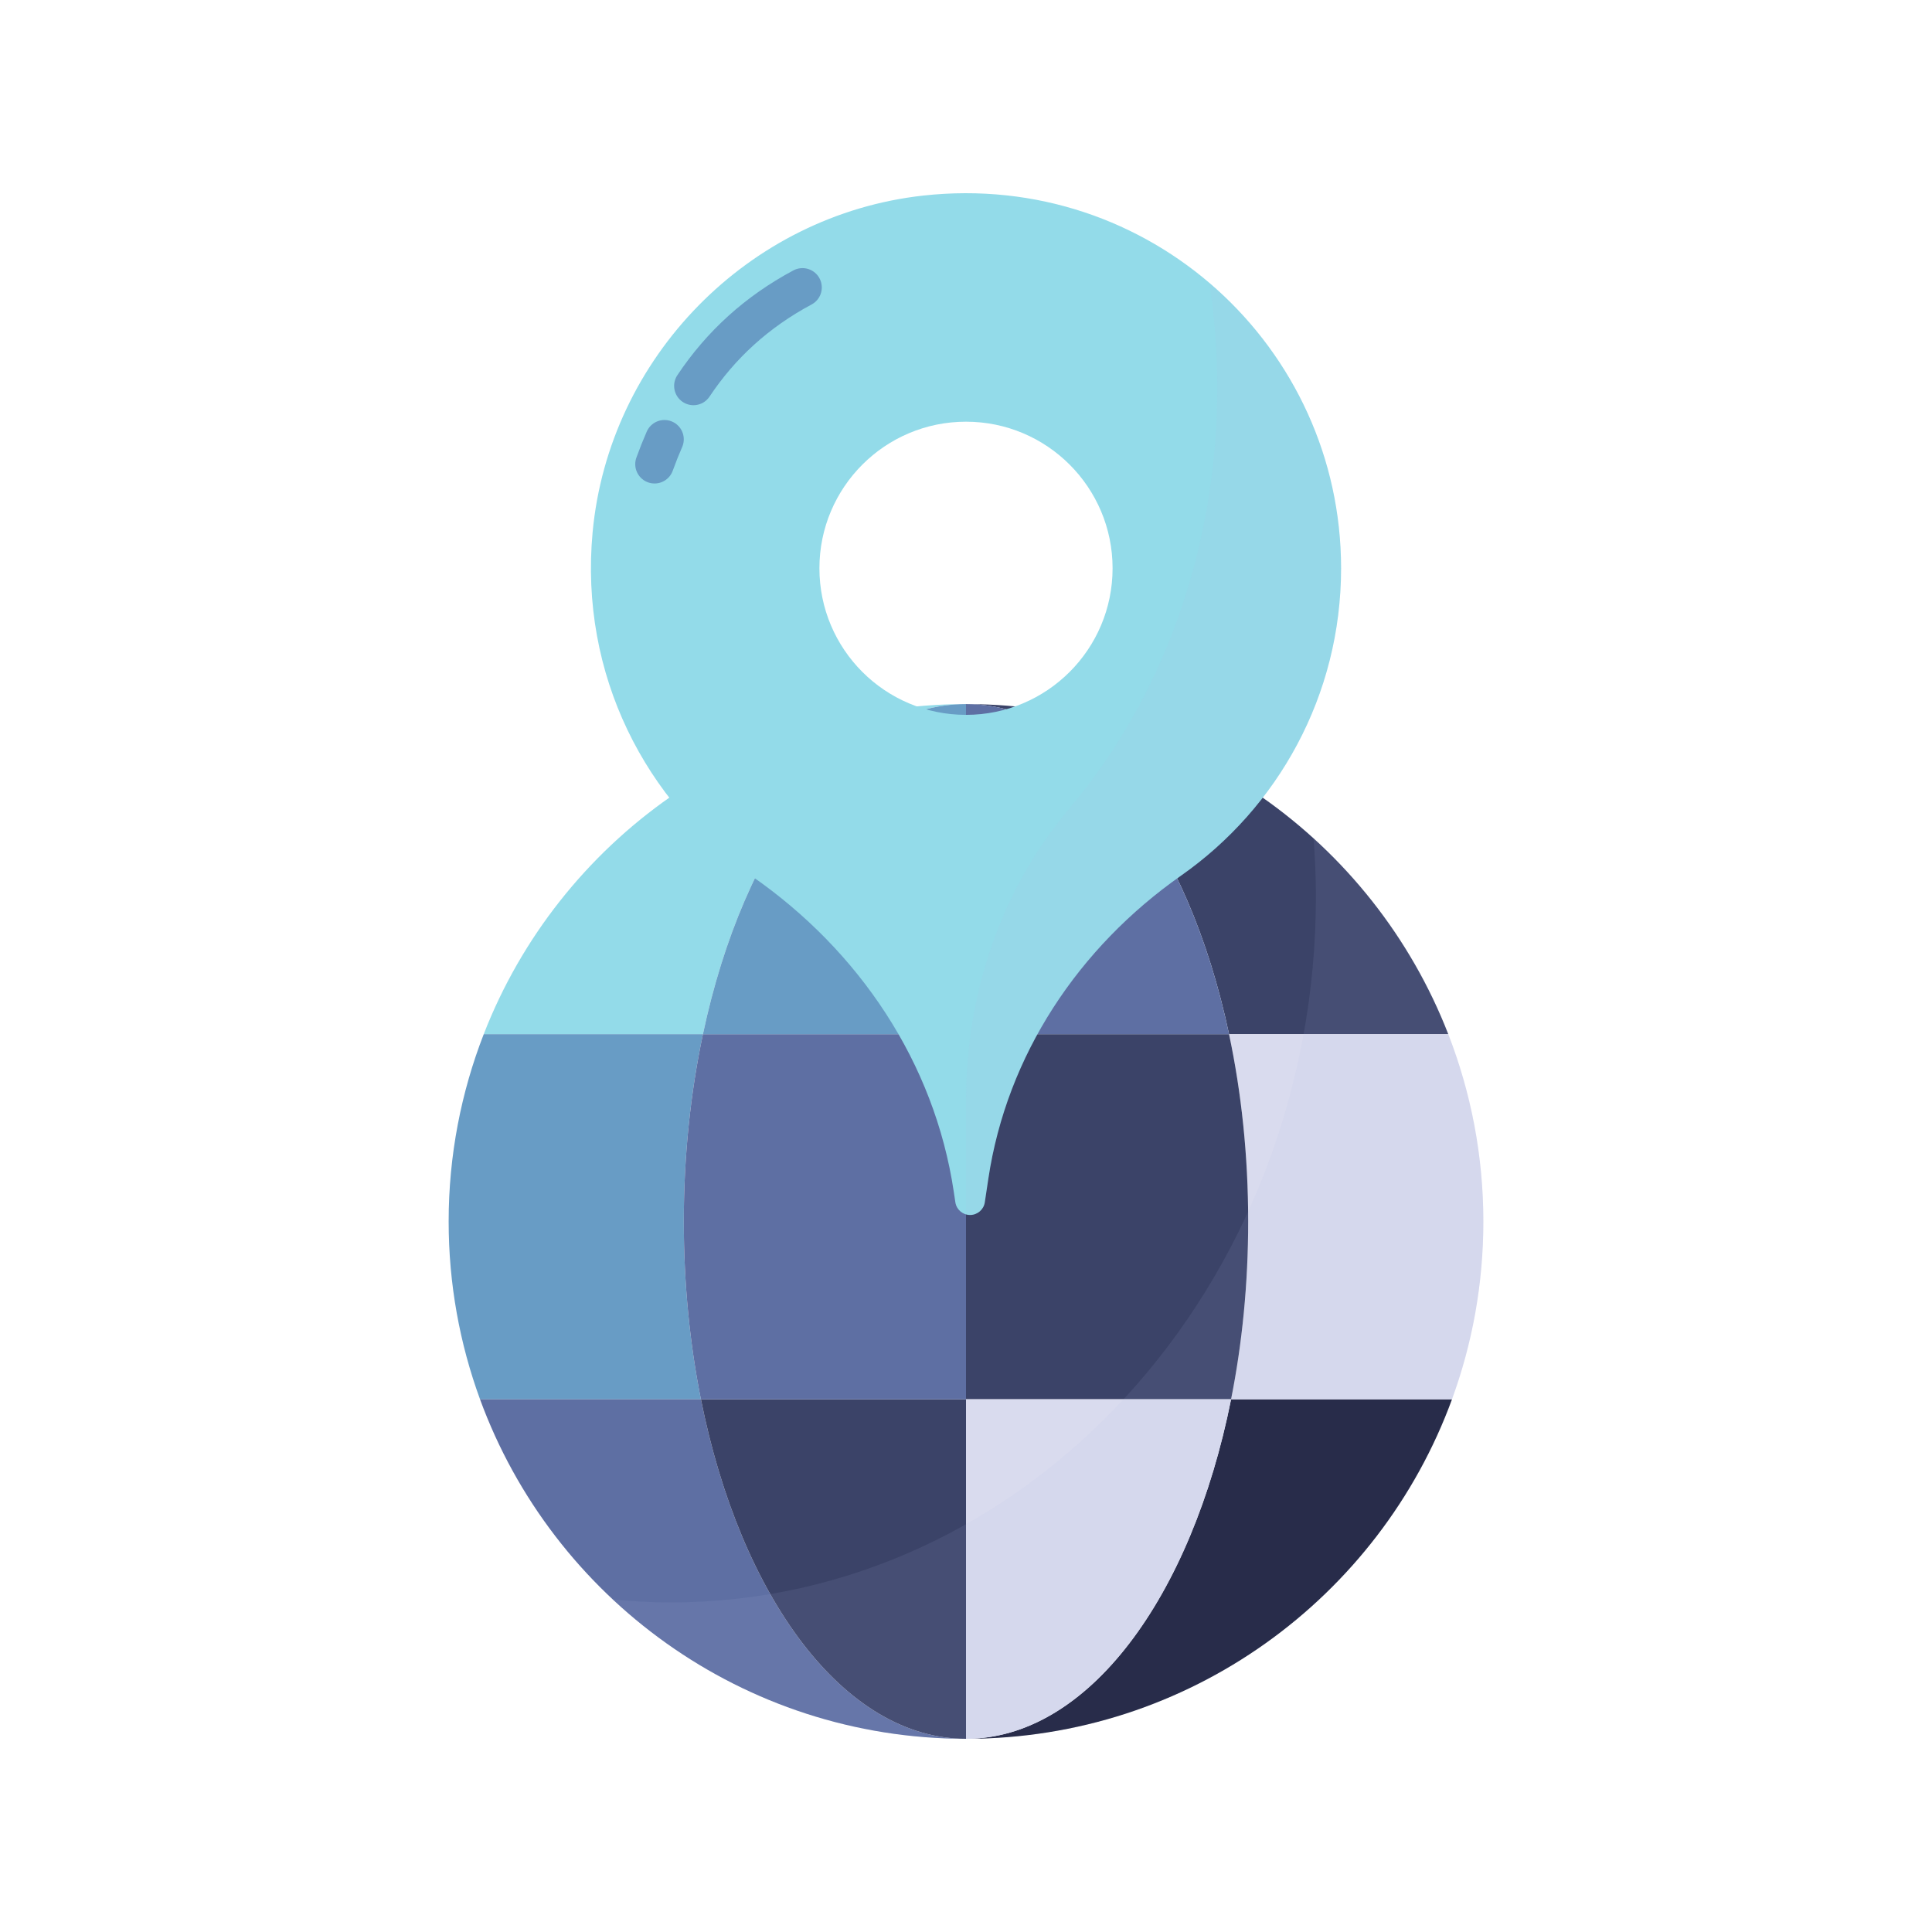 <svg class="ldi-cbf4qf" width="200px"  height="200px"  xmlns="http://www.w3.org/2000/svg" xmlns:xlink="http://www.w3.org/1999/xlink" viewBox="0 0 100 100" preserveAspectRatio="xMidYMid" style="background: none;"><!--?xml version="1.0" encoding="utf-8"?--><!--Generator: Adobe Illustrator 21.0.0, SVG Export Plug-In . SVG Version: 6.00 Build 0)--><svg version="1.1" id="Layer_1" xmlns="http://www.w3.org/2000/svg" xmlns:xlink="http://www.w3.org/1999/xlink" x="0px" y="0px" viewBox="0 0 100 100" style="transform-origin: 50px 50px 0px;" xml:space="preserve"><g style="transform-origin: 50px 50px 0px;"><g style="transform-origin: 50px 50px 0px; transform: scale(1);"><g style="transform-origin: 50px 50px 0px;"><g><g style="transform-origin: 50px 50px 0px;"><g><g class="ld ld-breath" style="transform-origin: 50px 50px 0px; animation-duration: 1s; animation-delay: -1s; animation-direction: normal;"><path style="fill: rgb(147, 219, 233);" d="M50,36.443c-11.369,0-21.077,7.089-24.962,17.085h11.346C38.503,43.532,43.799,36.443,50,36.443z" fill="#93dbe9"></path></g><g class="ld ld-breath" style="transform-origin: 50px 50px 0px; animation-duration: 1s; animation-delay: -0.964s; animation-direction: normal;"><path style="fill: rgb(104, 156, 197);" d="M35.394,63.222c0-3.42,0.353-6.686,0.991-9.693H25.038c-1.169,3.007-1.816,6.273-1.816,9.693 c0,3.235,0.574,6.336,1.625,9.206H36.28C35.707,69.557,35.394,66.457,35.394,63.222z" fill="#689cc5"></path></g><g class="ld ld-breath" style="transform-origin: 50px 50px 0px; animation-duration: 1s; animation-delay: -0.929s; animation-direction: normal;"><path style="fill: rgb(94, 111, 163);" d="M36.28,72.428H24.846C28.6,82.682,38.446,90,50,90C43.698,90,38.327,82.682,36.28,72.428z" fill="#5e6fa3"></path></g><g class="ld ld-breath" style="transform-origin: 50px 50px 0px; animation-duration: 1s; animation-delay: -0.893s; animation-direction: normal;"><path style="fill: rgb(59, 67, 104);" d="M63.616,53.529h11.346C71.077,43.532,61.369,36.443,50,36.443 C56.201,36.443,61.497,43.532,63.616,53.529z" fill="#3b4368"></path></g><g class="ld ld-breath" style="transform-origin: 50px 50px 0px; animation-duration: 1s; animation-delay: -0.857s; animation-direction: normal;"><path style="fill: rgb(25, 29, 58);" d="M50,90c11.554,0,21.4-7.318,25.154-17.572H63.72C61.673,82.682,56.302,90,50,90z" fill="#191d3a"></path></g><g class="ld ld-breath" style="transform-origin: 50px 50px 0px; animation-duration: 1s; animation-delay: -0.821s; animation-direction: normal;"><path style="fill: rgb(217, 219, 238);" d="M74.962,53.529H63.616c0.637,3.007,0.991,6.273,0.991,9.693c0,3.235-0.313,6.336-0.886,9.206h11.433 c1.051-2.871,1.625-5.972,1.625-9.206C76.778,59.802,76.13,56.535,74.962,53.529z" fill="#d9dbee"></path></g><g class="ld ld-breath" style="transform-origin: 50px 50px 0px; animation-duration: 1s; animation-delay: -0.786s; animation-direction: normal;"><path style="fill: rgb(59, 67, 104);" d="M36.28,72.428C38.327,82.682,43.698,90,50,90V72.428H36.28z" fill="#3b4368"></path></g><g class="ld ld-breath" style="transform-origin: 50px 50px 0px; animation-duration: 1s; animation-delay: -0.75s; animation-direction: normal;"><path style="fill: rgb(94, 111, 163);" d="M36.384,53.529c-0.637,3.007-0.991,6.273-0.991,9.693c0,3.235,0.313,6.336,0.886,9.206H50v-18.9 H36.384z" fill="#5e6fa3"></path></g><g class="ld ld-breath" style="transform-origin: 50px 50px 0px; animation-duration: 1s; animation-delay: -0.714s; animation-direction: normal;"><path style="fill: rgb(59, 67, 104);" d="M50,72.428h13.72c0.573-2.871,0.886-5.972,0.886-9.206c0-3.42-0.353-6.686-0.991-9.693H50V72.428z" fill="#3b4368"></path></g><g class="ld ld-breath" style="transform-origin: 50px 50px 0px; animation-duration: 1s; animation-delay: -0.679s; animation-direction: normal;"><path style="fill: rgb(217, 219, 238);" d="M63.72,72.428H50V90C56.302,90,61.673,82.682,63.72,72.428z" fill="#d9dbee"></path></g><g class="ld ld-breath" style="transform-origin: 50px 50px 0px; animation-duration: 1s; animation-delay: -0.643s; animation-direction: normal;"><path style="fill: rgb(104, 156, 197);" d="M36.384,53.529H50V36.443C43.799,36.443,38.503,43.532,36.384,53.529z" fill="#689cc5"></path></g><g class="ld ld-breath" style="transform-origin: 50px 50px 0px; animation-duration: 1s; animation-delay: -0.607s; animation-direction: normal;"><path style="fill: rgb(94, 111, 163);" d="M63.616,53.529C61.497,43.532,56.201,36.443,50,36.443v17.085H63.616z" fill="#5e6fa3"></path></g><g class="ld ld-breath" style="transform-origin: 50px 50px 0px; animation-duration: 1s; animation-delay: -0.571s; animation-direction: normal;"><path style="opacity: 0.1; fill: rgb(179, 183, 226);" d="M67.991,43.388c0.074,0.991,0.121,1.991,0.121,3.003c0,20.187-14.954,36.551-33.4,36.551 c-1.007,0-2.001-0.057-2.985-0.153C36.513,87.259,42.935,90,50,90c14.789,0,26.778-11.989,26.778-26.778 C76.778,55.358,73.388,48.286,67.991,43.388z" fill="#b3b7e2"></path></g></g></g><g style="transform-origin: 50px 50px 0px;"><g><g class="ld ld-breath" style="transform-origin: 50px 50px 0px; animation-duration: 1s; animation-delay: -0.536s; animation-direction: normal;"><path style="fill: rgb(147, 219, 233);" d="M47.786,10.123c-9.043,1.001-16.27,8.371-17.113,17.431c-0.685,7.364,2.747,13.978,8.259,17.808 c5.542,3.851,9.434,9.64,10.434,16.314l0.083,0.555c0.057,0.377,0.381,0.656,0.762,0.656s0.706-0.279,0.762-0.656l0.183-1.219 c0.959-6.406,4.675-11.973,9.978-15.692c5.007-3.511,8.28-9.325,8.28-15.905C69.414,17.963,59.499,8.827,47.786,10.123z M50,37.001 c-4.19,0-7.587-3.397-7.587-7.587c0-4.19,3.397-7.587,7.587-7.587s7.587,3.397,7.587,7.587C57.587,33.605,54.19,37.001,50,37.001z" fill="#93dbe9"></path></g><g class="ld ld-breath" style="transform-origin: 50px 50px 0px; animation-duration: 1s; animation-delay: -0.5s; animation-direction: normal;"><path style="opacity: 0.1; fill: rgb(179, 183, 226);" d="M62.6,14.652c0.263,1.752,0.407,3.552,0.407,5.393c0,8.494-2.919,16.188-7.646,21.788 C51.816,46.033,50,51.425,50,56.922v5.927c0.068,0.02,0.137,0.038,0.211,0.038c0.381,0,0.706-0.279,0.762-0.656l0.183-1.219 c0.959-6.406,4.675-11.973,9.978-15.692c5.007-3.511,8.28-9.325,8.28-15.905C69.414,23.503,66.768,18.213,62.6,14.652z" fill="#b3b7e2"></path></g><g class="ld ld-breath" style="transform-origin: 50px 50px 0px; animation-duration: 1s; animation-delay: -0.464s; animation-direction: normal;"><path style="fill: none; stroke: rgb(104, 156, 197); stroke-width: 2; stroke-linecap: round; stroke-linejoin: round; stroke-miterlimit: 10;" d=" M35.893,19.973c1.423-2.133,3.282-3.831,5.643-5.095" stroke="#689cc5"></path></g><g class="ld ld-breath" style="transform-origin: 50px 50px 0px; animation-duration: 1s; animation-delay: -0.429s; animation-direction: normal;"><path style="fill: none; stroke: rgb(104, 156, 197); stroke-width: 2; stroke-linecap: round; stroke-linejoin: round; stroke-miterlimit: 10;" d=" M33.88,24.025c0.159-0.441,0.33-0.869,0.512-1.286" stroke="#689cc5"></path></g></g></g></g></g></g></g><style type="text/css" class="ld ld-breath" style="transform-origin: 50px 50px 0px; animation-duration: 1s; animation-delay: -0.214s; animation-direction: normal;">@keyframes ld-breath {
  0% {
    -webkit-transform: scale(0.86);
    transform: scale(0.86);
  }
  50% {
    -webkit-transform: scale(1.06);
    transform: scale(1.06);
  }
  100% {
    -webkit-transform: scale(0.86);
    transform: scale(0.86);
  }
}
@-webkit-keyframes ld-breath {
  0% {
    -webkit-transform: scale(0.86);
    transform: scale(0.86);
  }
  50% {
    -webkit-transform: scale(1.06);
    transform: scale(1.06);
  }
  100% {
    -webkit-transform: scale(0.86);
    transform: scale(0.86);
  }
}
.ld.ld-breath {
  -webkit-animation: ld-breath 1s infinite;
  animation: ld-breath 1s infinite;
}
</style></svg></svg>